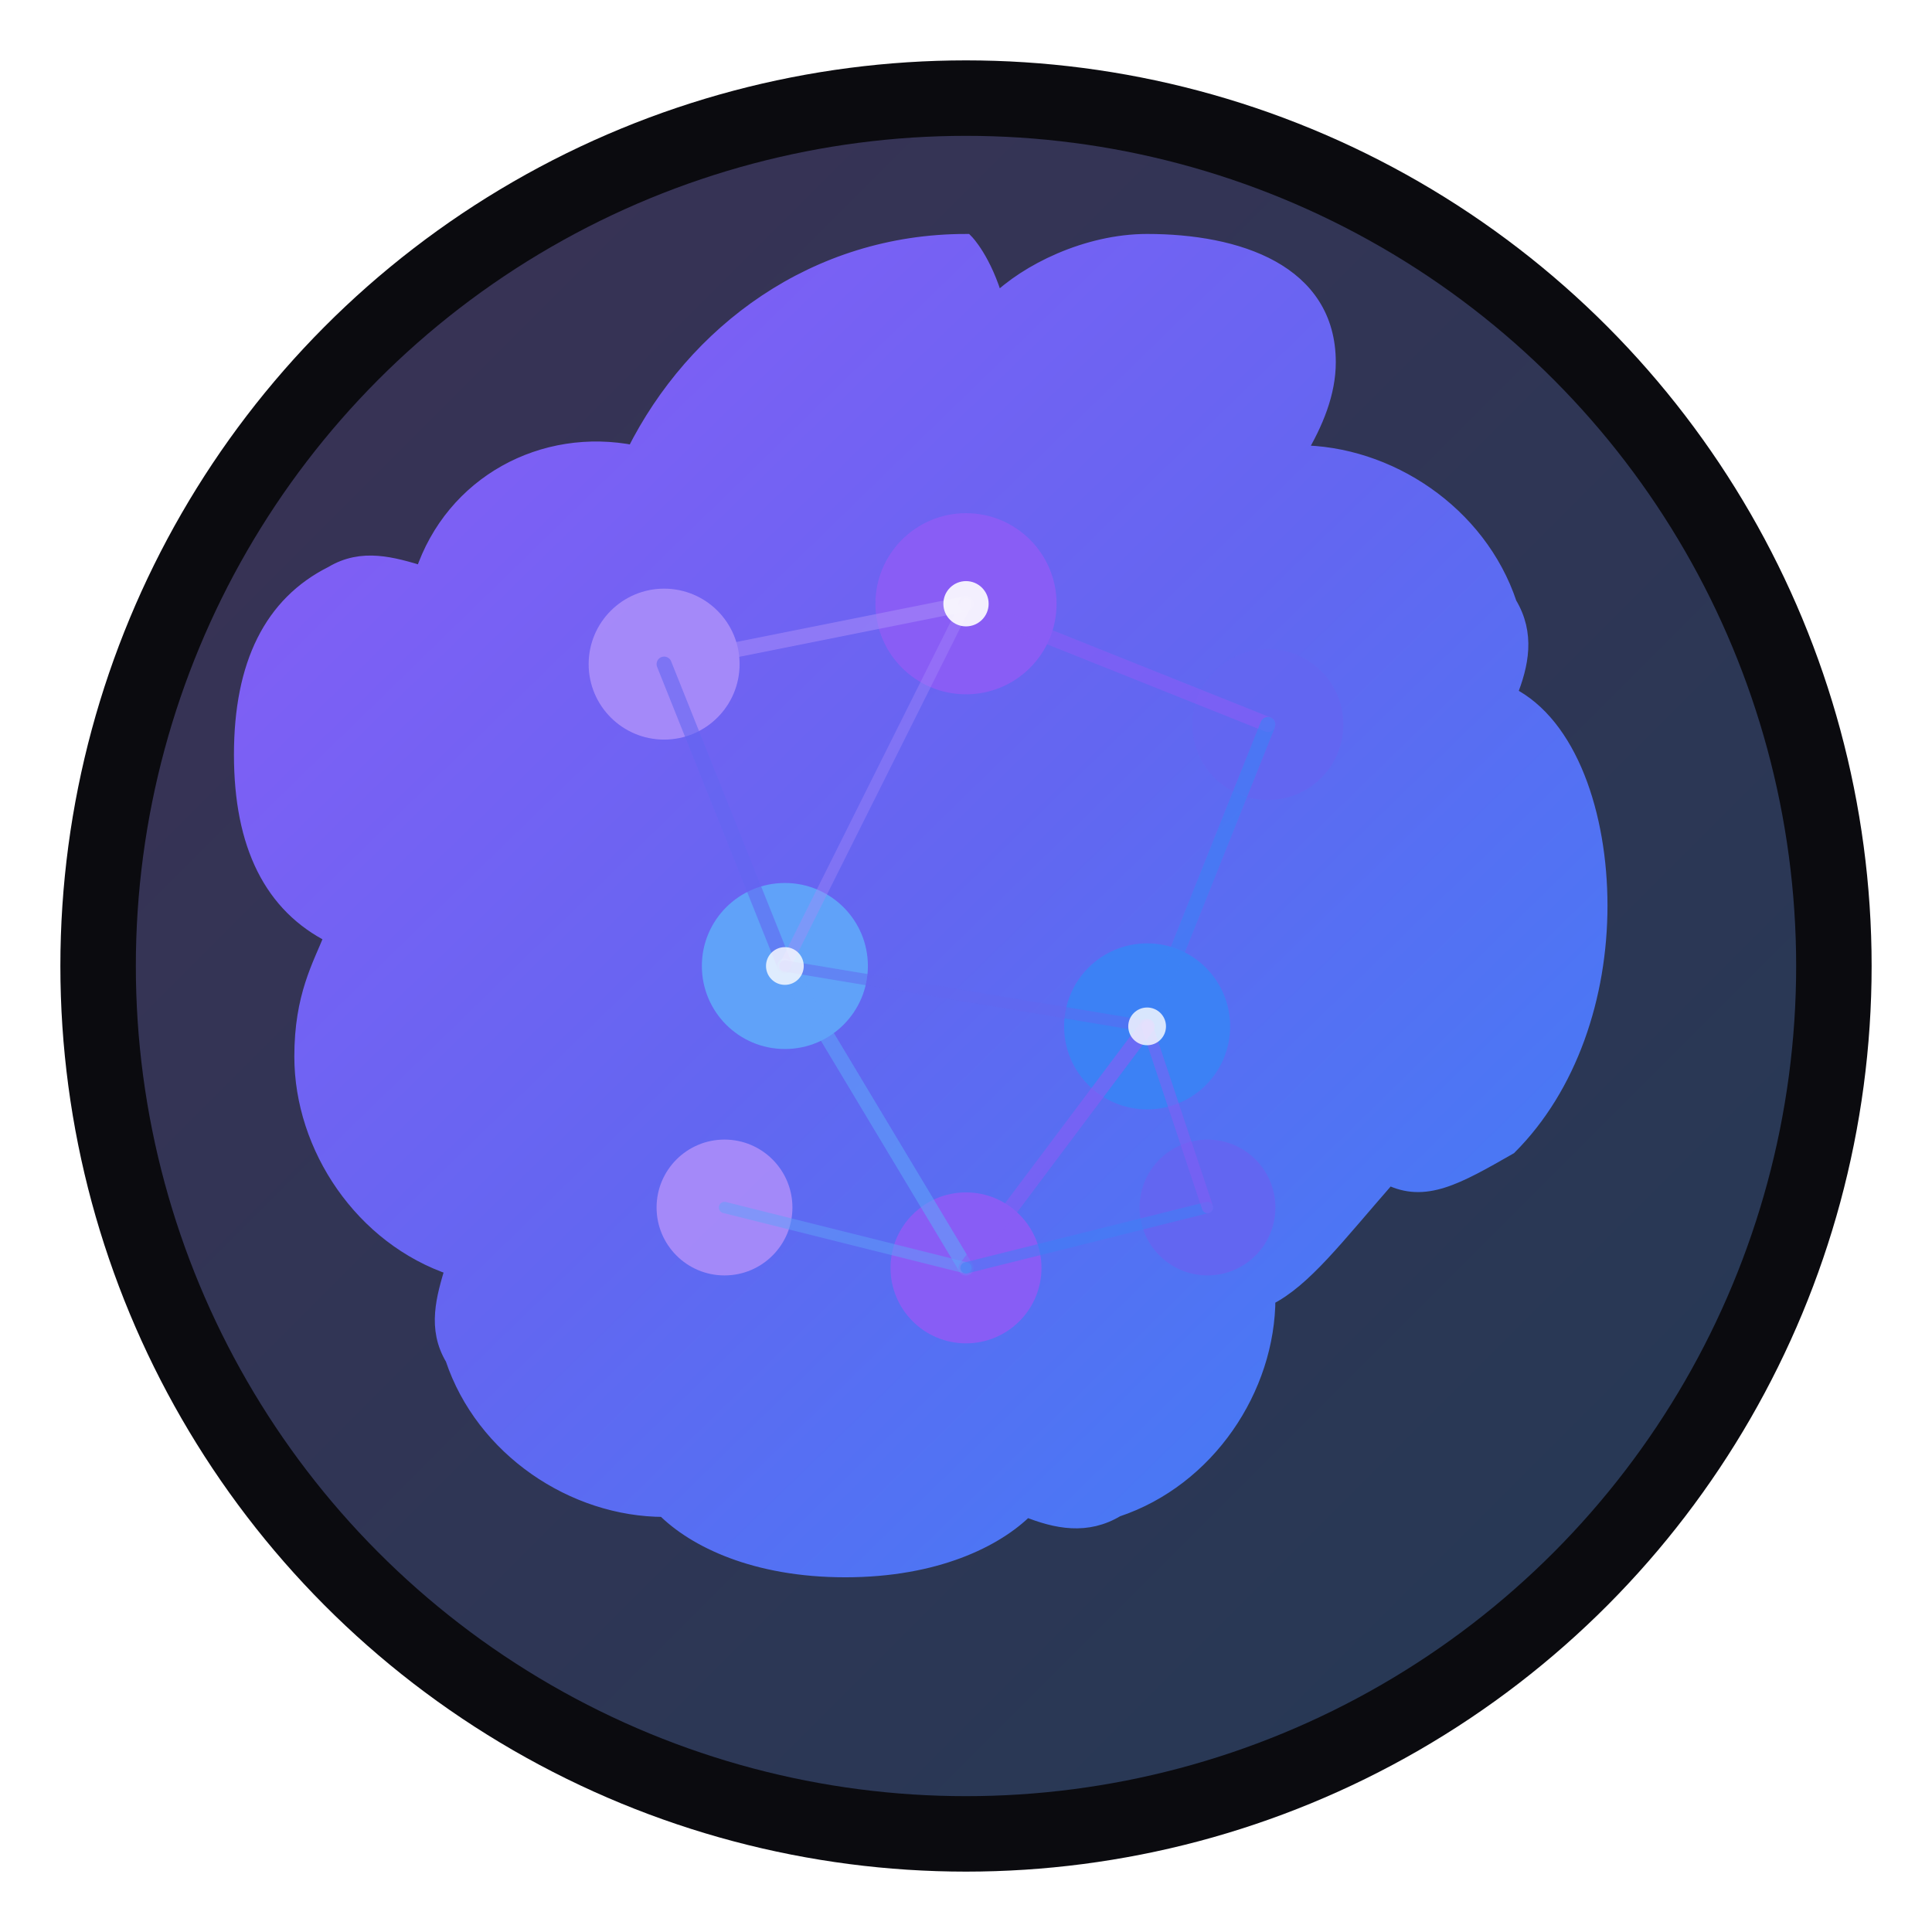 <svg width="512" height="512" viewBox="0 0 512 512" fill="none" xmlns="http://www.w3.org/2000/svg">
  <defs>
    <linearGradient id="brainGradientLarge" x1="0%" y1="0%" x2="100%" y2="100%">
      <stop offset="0%" style="stop-color:#8B5CF6;stop-opacity:1" />
      <stop offset="50%" style="stop-color:#6366F1;stop-opacity:1" />
      <stop offset="100%" style="stop-color:#3B82F6;stop-opacity:1" />
    </linearGradient>
    <linearGradient id="glowGradientLarge" x1="0%" y1="0%" x2="100%" y2="100%">
      <stop offset="0%" style="stop-color:#A78BFA;stop-opacity:0.3" />
      <stop offset="100%" style="stop-color:#60A5FA;stop-opacity:0.3" />
    </linearGradient>
    <filter id="glow">
      <feGaussianBlur stdDeviation="8" result="coloredBlur"/>
      <feMerge>
        <feMergeNode in="coloredBlur"/>
        <feMergeNode in="SourceGraphic"/>
      </feMerge>
    </filter>
  </defs>
  
  <!-- Background circle with glow -->
  <circle cx="256" cy="256" r="240" fill="#0B0B0F"/>
  <circle cx="256" cy="256" r="220" fill="url(#glowGradientLarge)"/>
  
  <!-- Brain outline -->
  <path d="M256 64C216 64 184 88 168 120C144 115.2 120 128 112 152C104 149.6 96 147.2 88 152C72 160 64 176 64 200C64 224 72 240 88 248C84.8 256 80 264 80 280C80 304 96 328 120 336C117.6 344 115.2 352 120 360C128 384 152 400 176 400C184 408 200 416 224 416C248 416 264 408 272 400C280 403.2 288 404.8 296 400C320 392 336 368 336 344C345.6 339.2 354 328 368 312C377.6 316.8 386 312 400 304C416 288 424 264 424 240C424 216 416 192 400 184C403.2 176 404.8 168 400 160C392 136 368 120 344 120C348.8 112 352 104 352 96C352 72 328 64 304 64C288 64 272 72 264 80C260.8 68.8 256 64 256 64Z" 
        fill="url(#brainGradientLarge)" 
        filter="url(#glow)"
        stroke="url(#brainGradientLarge)" 
        stroke-width="4"/>
  
  <!-- Neural network nodes -->
  <g opacity="0.95" filter="url(#glow)">
    <circle cx="176" cy="176" r="20" fill="#A78BFA"/>
    <circle cx="256" cy="160" r="24" fill="#8B5CF6"/>
    <circle cx="336" cy="192" r="20" fill="#6366F1"/>
    <circle cx="208" cy="256" r="22" fill="#60A5FA"/>
    <circle cx="304" cy="272" r="22" fill="#3B82F6"/>
    <circle cx="256" cy="336" r="20" fill="#8B5CF6"/>
    <circle cx="192" cy="320" r="18" fill="#A78BFA"/>
    <circle cx="320" cy="320" r="18" fill="#6366F1"/>
    
    <!-- Connection lines -->
    <line x1="176" y1="176" x2="256" y2="160" stroke="#A78BFA" stroke-width="4" opacity="0.6" stroke-linecap="round"/>
    <line x1="256" y1="160" x2="336" y2="192" stroke="#8B5CF6" stroke-width="4" opacity="0.6" stroke-linecap="round"/>
    <line x1="176" y1="176" x2="208" y2="256" stroke="#6366F1" stroke-width="4" opacity="0.6" stroke-linecap="round"/>
    <line x1="208" y1="256" x2="256" y2="336" stroke="#60A5FA" stroke-width="4" opacity="0.6" stroke-linecap="round"/>
    <line x1="336" y1="192" x2="304" y2="272" stroke="#3B82F6" stroke-width="4" opacity="0.6" stroke-linecap="round"/>
    <line x1="304" y1="272" x2="256" y2="336" stroke="#8B5CF6" stroke-width="4" opacity="0.6" stroke-linecap="round"/>
    <line x1="256" y1="160" x2="208" y2="256" stroke="#A78BFA" stroke-width="3" opacity="0.4" stroke-linecap="round"/>
    <line x1="208" y1="256" x2="304" y2="272" stroke="#6366F1" stroke-width="3" opacity="0.5" stroke-linecap="round"/>
    <line x1="192" y1="320" x2="256" y2="336" stroke="#60A5FA" stroke-width="3" opacity="0.5" stroke-linecap="round"/>
    <line x1="256" y1="336" x2="320" y2="320" stroke="#3B82F6" stroke-width="3" opacity="0.5" stroke-linecap="round"/>
    <line x1="304" y1="272" x2="320" y2="320" stroke="#8B5CF6" stroke-width="3" opacity="0.5" stroke-linecap="round"/>
  </g>
  
  <!-- Highlight dots for extra AI feel -->
  <circle cx="256" cy="160" r="6" fill="#FFFFFF" opacity="0.9"/>
  <circle cx="208" cy="256" r="5" fill="#FFFFFF" opacity="0.8"/>
  <circle cx="304" cy="272" r="5" fill="#FFFFFF" opacity="0.8"/>
</svg>

